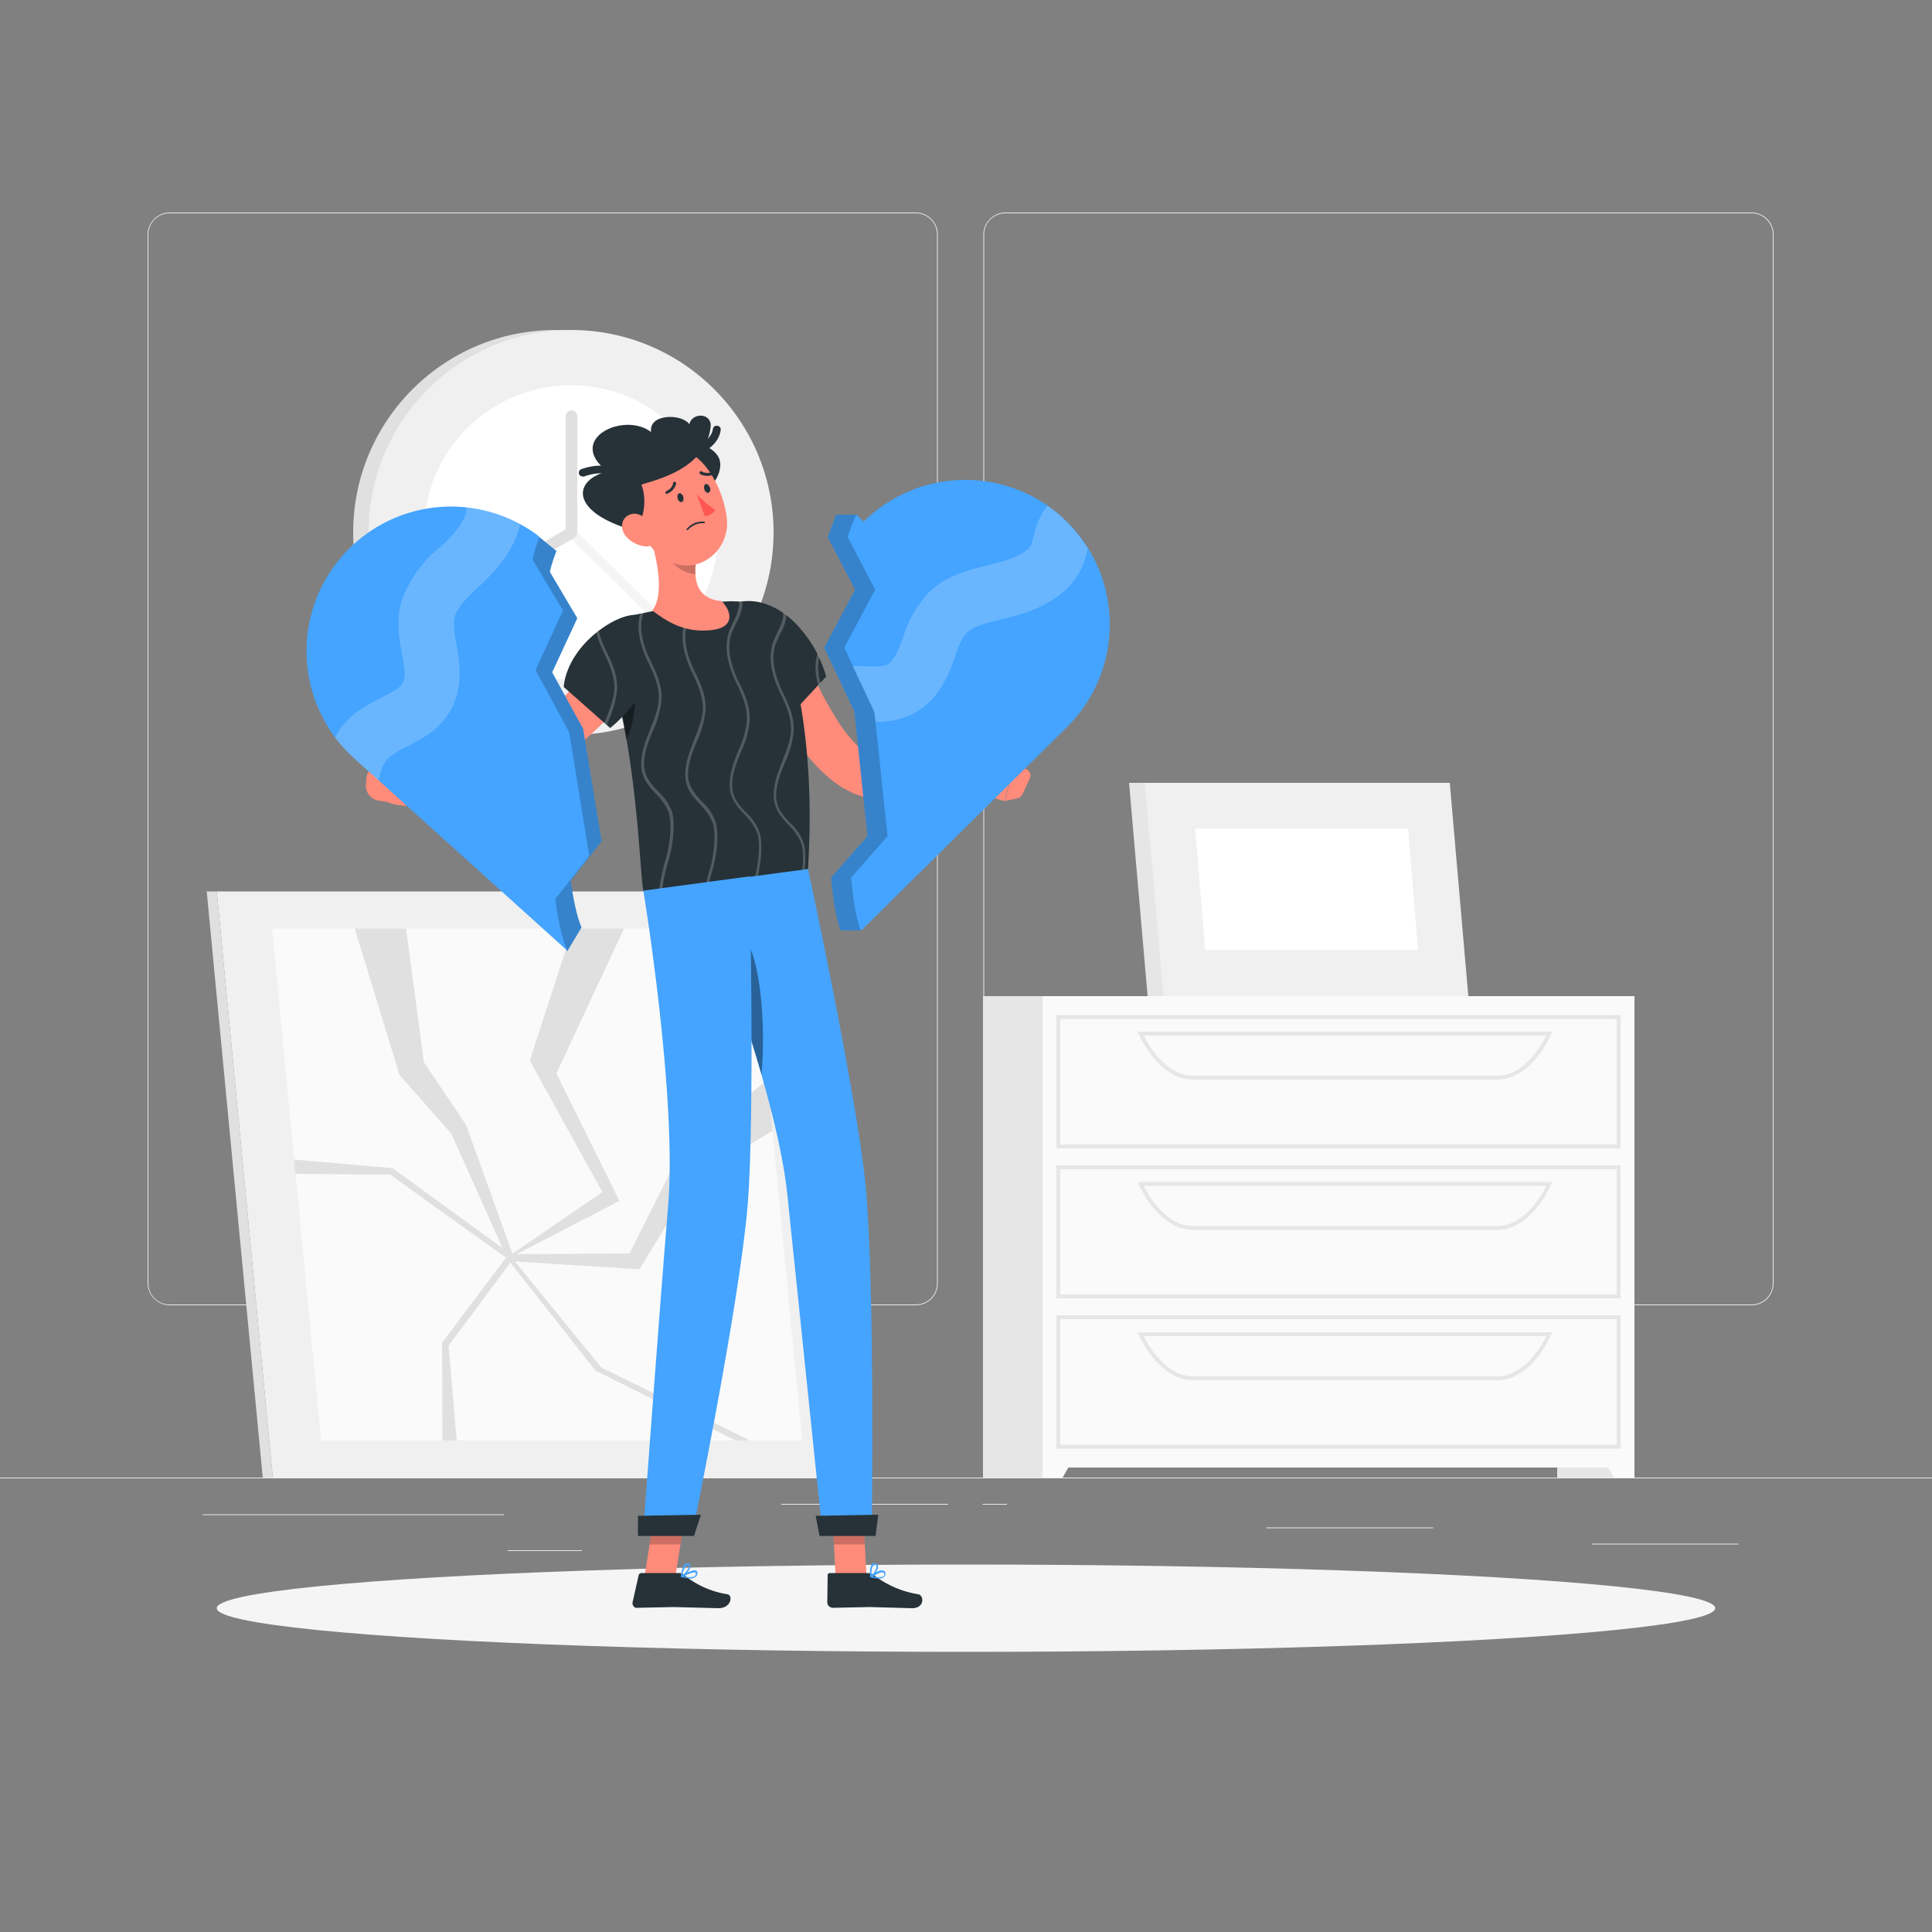 <svg xmlns="http://www.w3.org/2000/svg" xmlns:xlink="http://www.w3.org/1999/xlink" xml:space="preserve" id="Layer_1" x="0" y="0" version="1.1" viewBox="0 0 500 500"><rect x="0" y="0" width="500" height="500" fill="#808080" stroke="none"/><style>.st0{fill:#ebebeb}.st1{fill:#e0e0e0}.st2{fill:#f0f0f0}.st3{fill:#fff}.st4{fill:#f5f5f5}.st5{fill:#fafafa}.st6{fill:#e6e6e6}.st7{fill:#ff8b7b}.st8{fill:#263238}.st9{opacity:.2;enable-background:new}.st10{fill:#44a4ff}.st11,.st15{opacity:.4;enable-background:new}.st15{opacity:.2;fill:#fff}</style><g id="freepik--background-complete--inject-2"><path d="M0 382.4h500v.2H0zM52.5 391.9h77.9v.2H52.5zM412 399.5h37.9v.2H412zM131.4 401.2h19.2v.2h-19.2zM202.2 389.2h43.2v.2h-43.2zM254.3 389.2h6.3v.2h-6.3zM327.7 395.3h43.2v.2h-43.2zM237 337.8H43.9a5.8 5.8 0 0 1-5.7-5.7V60.7c0-3.1 2.6-5.7 5.7-5.7H237c3.2 0 5.7 2.6 5.7 5.7v271.4c0 3.1-2.5 5.7-5.7 5.7zM43.9 55.2c-3 0-5.5 2.4-5.5 5.5v271.4c0 3 2.4 5.5 5.5 5.5H237c3 0 5.5-2.4 5.5-5.5V60.7c0-3-2.4-5.5-5.5-5.5H43.9zM453.3 337.8H260.2a5.7 5.7 0 0 1-5.7-5.7V60.7c0-3.1 2.6-5.7 5.7-5.7h193.1c3.1 0 5.7 2.5 5.7 5.7v271.4c0 3.1-2.5 5.7-5.7 5.7zM260.2 55.2c-3 0-5.5 2.4-5.5 5.5v271.4c0 3 2.4 5.5 5.5 5.5h193.1c3 0 5.5-2.4 5.5-5.5V60.7c0-3-2.4-5.5-5.5-5.5H260.2z" class="st0"/><circle cx="143.8" cy="137.8" r="52.4" class="st1"/><circle cx="147.8" cy="137.8" r="52.4" class="st2"/><circle cx="147.8" cy="137.8" r="38.1" class="st3"/><path d="M170.6 161.5c-.3 0-.6-.1-.8-.3L147 138.7c-.4-.5-.4-1.2.1-1.7.4-.4 1.1-.4 1.6 0l22.8 22.5c.5.5.4 1.2 0 1.7l-.9.3z" class="st4"/><path d="M127.1 151.4c-.8 0-1.5-.7-1.5-1.5 0-.5.3-1 .8-1.3l20-11.6v-29.3c0-.8.7-1.5 1.5-1.5s1.5.7 1.5 1.5v30.2c0 .5-.3 1-.8 1.3l-20.7 12-.8.2z" class="st1"/><path d="M70.6 382.4h151.3l-14.5-151.7H56.1z" class="st2"/><path d="M70.6 382.4H68L53.5 230.7h2.6z" class="st1"/><path d="M83.1 372.8h124.5l-12.7-132.5H70.4z" class="st5"/><path d="m120.6 291.1-10.9-16.2-4.6-34.6H91.8l11.6 37.9 13.4 15.2 14.3 31.9-16.7 22.2.1 25.3h3.7l-2.1-24.5 16.9-22.8z" class="st1"/><path d="m165.5 328.5 14.5-23.8 20-12.1-1.3-13.3-22.6 18.9-13.2 26.2-30.7.2-30.6-22.3-25.5-2.2.3 3.7 24.6.2 31.2 22.4z" class="st1"/><path d="m155.9 308.5-18.8-34 11.1-34.2h13.3L144 277.8l16.3 33-28 14.5 23.3 28.6 38.5 18.9h-3.7l-36.3-18.1-23-29.2z" class="st1"/><path d="M375.9 257.8H297l-4.8-55.2h78.9z" class="st6"/><path d="M380 257.8h-78.9l-4.8-55.2h78.9z" class="st2"/><path d="m311.9 245.9-2.6-31.5h55.1l2.6 31.5z" class="st3"/><path d="M403 257.8h19.9v124.6H403z" class="st6"/><path d="M417.7 382.4h5.3v-9.6h-10.8z" class="st5"/><path d="M254.4 257.8h19.9v124.6h-19.9z" class="st6"/><path d="M269.8 257.8H423v122H269.8z" class="st5"/><path d="M419.4 297.2h-146v-34.5h146v34.5zm-145-1h144v-32.5h-144v32.5z" class="st6"/><path d="M387.5 279.4h-78.8c-5.3 0-10.4-4.3-14-11.7l-.3-.7h107.4l-.4.7c-3.5 7.5-8.6 11.7-13.9 11.7zM296 268c3.4 6.6 8 10.4 12.7 10.4h78.8c4.7 0 9.3-3.8 12.7-10.4H296z" class="st6"/><path d="M275 382.4h-5.2v-9.6h10.7z" class="st5"/><path d="M419.4 336h-146v-34.4h146V336zm-145-1h144v-32.4h-144V335z" class="st6"/><path d="M387.5 318.3h-78.8c-5.3 0-10.4-4.3-14-11.7l-.3-.7h107.4l-.4.7c-3.5 7.4-8.6 11.7-13.9 11.7zM296 306.9c3.4 6.6 8 10.4 12.7 10.4h78.8c4.7 0 9.3-3.8 12.7-10.4H296zM419.4 374.9h-146v-34.5h146v34.5zm-145-1h144v-32.5h-144v32.5z" class="st6"/><path d="M387.5 357.2h-78.8c-5.3 0-10.4-4.3-14-11.7l-.3-.7h107.4l-.4.7c-3.5 7.4-8.6 11.7-13.9 11.7zM296 345.8c3.4 6.6 8 10.4 12.7 10.4h78.8c4.7 0 9.3-3.8 12.7-10.4H296z" class="st6"/></g><g id="freepik--Shadow--inject-2"><ellipse id="freepik--path--inject-2" cx="250" cy="416.2" class="st4" rx="193.9" ry="11.3"/></g><g id="freepik--character-1--inject-2"><path d="M224.3 408.7h-8l-1-18.6h8z" class="st7"/><path d="M224.6 407.1h-9.8c-.3 0-.6.2-.6.5l-.1 7.1c0 .8.7 1.4 1.5 1.4l9.4-.2 11 .3c3.4 0 3.1-3.3 1.7-3.6a25.4 25.4 0 0 1-11.6-5 3 3 0 0 0-1.5-.5z" class="st8"/><path d="M223.3 390.1h-8l.5 9.6h8z" class="st9"/><path d="M209.1 224.8s12.6 58.4 14.9 81.9c2.5 25.7 1.6 90.5 1.6 90.5h-12.7l-9.1-87.7c-2.8-28.5-23.7-80.8-23.7-80.8l29-3.9z" class="st10"/><path d="M193.6 244c-2-4.2-5-2.3-7.5.5 3.3 9.2 7.5 21.4 11 33.6 1-12.8-.1-27-3.5-34.1z" class="st11"/><path d="M226.6 397.5h-14.5l-1-5.2 16.2-.3z" class="st8"/><path d="M227.5 408.5c-.7 0-1.5-.1-2.2-.3l-.2-.2.1-.2c.3-.2 2.5-1.8 3.5-1.3.2.1.4.3.4.5.1.3.1.7-.2 1-.3.4-.8.6-1.4.5zm-1.6-.5c1.4.3 2.5.2 2.8-.1.2-.2.2-.4.1-.7l-.2-.2c-.5-.3-1.8.4-2.7 1z" class="st10"/><path d="M225.4 408.2h-.1l-.1-.2c0-.1-.3-2.4.5-3.2.2-.2.5-.3.8-.2.3 0 .6.2.7.5.3.9-1 2.7-1.8 3.1zm1-3.2-.4.2c-.5.5-.5 1.8-.4 2.5.7-.6 1.4-2 1.2-2.5 0-.1 0-.2-.4-.2z" class="st10"/><path d="M166.7 408.7h8l2.9-18.6h-8z" class="st7"/><path d="M175.8 407.1H166c-.3 0-.6.2-.7.5l-1.6 7.1c-.1.6.3 1.3.9 1.4h.3l9.4-.2 11.6.3c3.4 0 3.8-3.3 2.4-3.6a23.8 23.8 0 0 1-11.3-5c-.3-.3-.7-.5-1.2-.5z" class="st8"/><path d="m205.4 162.8 1.6 4.2 1.8 4.2c1.2 2.8 2.6 5.6 3.9 8.3 1.4 2.6 2.9 5.2 4.5 7.7 1.5 2.3 3.3 4.4 5.2 6.3l.7.6.7.5 1.5.9 3.5 1.6a69.3 69.3 0 0 0 17.5 2.1l4.6-.1 4.6-.3 1.3 5.9a52.5 52.5 0 0 1-9.8 2.4c-3.4.6-6.8.9-10.2 1a42.8 42.8 0 0 1-16.2-2.9l-2.7-1.4-1.3-.9-1.2-.9c-2.9-2.3-5.4-5-7.6-8a81.3 81.3 0 0 1-10.3-17.8l-2-4.6-1.8-4.8 11.7-4z" class="st7"/><path d="M185 163.6c-.7 8.9 16.4 24.9 16.4 24.9l12.4-13.4a31.3 31.3 0 0 0-6.5-12.2c-8.7-10.5-21.6-9.3-22.3.7z" class="st8"/><path d="M254.6 198.8h7.4l-2 8.5s-3-.3-6.6-3.6l1.2-4.9zM266.5 201.5l-1.9 4.1c-.3.5-.7.9-1.3 1l-3.2.7 2-8.5 2.8.1c1 0 1.8.9 1.8 1.9l-.2.7z" class="st7"/><path d="M169.6 390.1h8l-1.5 9.6h-8z" class="st9"/><path d="M157 168.8c8.2 27.8 8.4 55.8 9.5 61.8l42.6-5.7c2.2-34.5-4.4-56-7.8-64.5a7.6 7.6 0 0 0-6.4-4.6l-2.1-.1-3.8-.1-2.2.1c-6.1.5-12.1 1.3-18.1 2.5l-3.4.7-3 .7h-.1a7.4 7.4 0 0 0-5.2 9.1v.1z" class="st8"/><path d="m164 176.4-3.6 6.1 1.7 8.9c3.4-6.8 1.9-15 1.9-15z" class="st11"/><path d="M194 226.8s1.4 61.5-.5 85c-2.1 25.7-14.4 85.4-14.4 85.4h-12.7s4.4-59.9 6.5-85c2.4-28.5-6.4-81.7-6.4-81.7l27.5-3.7z" class="st10"/><path d="M179.6 397.5h-14.5v-5.2l16.3-.3z" class="st8"/><path d="m178.5 408.5-2.1-.3c-.1 0-.2-.1-.1-.3l.1-.1c.3-.2 2.9-1.8 3.8-1.3.2.1.3.3.3.5 0 .4-.1.8-.4 1-.5.4-1.1.6-1.6.5zm-1.6-.5c1.4.3 2.4.2 2.9-.1.2-.2.3-.4.3-.7l-.1-.2c-.5-.3-2 .4-3.1 1z" class="st10"/><path d="M176.4 408.2h-.1l-.1-.2c0-.1.2-2.4 1.1-3.2.2-.2.5-.3.8-.2.3 0 .5.2.6.5.2.9-1.4 2.7-2.3 3.1zm1.6-3.2-.4.2c-.6.7-.9 1.6-1 2.5.8-.6 1.9-2 1.8-2.5-.1 0-.1-.2-.4-.2z" class="st10"/><path d="m167.7 173.3-2.7 3.6-2.8 3.4a94 94 0 0 1-16.2 15.5l-1.9 1.4-1 .6-.5.3-.2.2-.3.2a37.3 37.3 0 0 1-9.1 3.6c-2.9.9-5.7 1.5-8.6 2.2-5.7 1.2-11.4 2.1-17.2 2.8l-1.3-5.9 15.9-5.6c2.6-.9 5.2-1.9 7.7-3l3.6-1.6 2.9-1.6.1-.1.2-.1.4-.3.8-.6 1.5-1.2 2.9-2.6c1.9-1.8 3.8-3.8 5.6-5.8l5.4-6.2 2.6-3.2 2.5-3.1 9.7 7.1z" class="st7"/><path d="M170.2 166c-.2 13.2-12.3 22.4-12.3 22.4l-12-10.6s.1-6.8 7.5-13.3c8.2-7.1 16.9-7.8 16.8 1.5z" class="st8"/><path d="m108.7 201.8-6.9-4.3-1.3 10.2s6.7 2.4 8.3-1l-.1-4.9zM94.8 201.5l-.1 1.5a3.9 3.9 0 0 0 3.3 4.2l2.5.4 1.3-10.2-3.4.3a4.3 4.3 0 0 0-3.6 3.8z" class="st7"/><defs><path id="SVGID_1_" d="M213.9 175a31.3 31.3 0 0 0-6.5-12.2c-4.4-5.2-9.9-7.5-14.3-7.2h-.4l-3.8-.1-2.2.1c-6.1.5-12.1 1.3-18.1 2.5l-3.4.7-2.9.7h-.2a21 21 0 0 0-8.6 5.1c-7.4 6.6-7.5 13.3-7.5 13.3l12 10.6a44 44 0 0 0 3.2-2.9c4.3 21.5 4.6 40.2 5.4 45l42.6-5.7c1-14.2.4-28.5-1.9-42.5l6.6-7.4z"/></defs><clipPath id="SVGID_00000000180288472866168190000017328014980277541768_"><use xlink:href="#SVGID_1_" overflow="visible"/></clipPath><g clip-path="url(#SVGID_00000000180288472866168190000017328014980277541768_)" opacity=".2"><path d="M183.3 245.2a19 19 0 0 0-.6-3.3c-.8-3.3-1.8-7.4 1-16.9 1.2-4.2 1.6-9.3.8-11.9-.7-1.9-1.9-3.5-3.3-4.9-1.5-1.6-3-3.2-3.6-5.6-.8-3.2.4-6.8 1.5-9.7l.5-1.3c1-2.6 2.1-5.2 2.3-7.9.1-3.3-1.2-6.3-2.5-9.1l-.6-1.2c-1.4-3.2-3.1-7.9-1.5-12.6l1.1-2.5c.6-1.1 1.1-2.3 1.4-3.6.3-1.7-.2-3.5-1.5-4.7a3.4 3.4 0 0 0-3.3-1l-.2-.9c1.5-.3 3.1.2 4.1 1.2a6.1 6.1 0 0 1 1.7 5.6c-.3 1.3-.8 2.6-1.5 3.8l-1.1 2.4c-1.2 3.3-.7 7.1 1.4 11.9l.6 1.2c1.4 2.9 2.8 6 2.6 9.6-.3 2.8-1.1 5.6-2.3 8.2l-.5 1.2c-1.1 2.7-2.2 6.2-1.5 9.1.6 2.1 1.9 3.6 3.4 5.2 1.6 1.4 2.8 3.2 3.5 5.2.8 2.7.5 8-.8 12.4-2.7 9.3-1.8 13.3-1 16.4.3 1.1.5 2.3.6 3.5l-.7.2zM171.9 242.5a19 19 0 0 0-.6-3.3c-.8-3.3-1.8-7.4 1-16.9 1.2-4.2 1.6-9.3.8-11.9-.7-1.9-1.9-3.5-3.3-4.9-1.5-1.6-3-3.2-3.6-5.6-.8-3.2.4-6.9 1.5-9.7l.5-1.3c1.1-2.6 2.1-5.2 2.3-7.9.1-3.3-1.2-6.3-2.5-9.1l-.6-1.2c-1.4-3.2-3.1-7.9-1.5-12.6l1.1-2.5c.6-1.1 1.1-2.3 1.4-3.6.3-1.7-.2-3.5-1.5-4.7a3.4 3.4 0 0 0-3.3-1l-.2-.9c1.5-.3 3.1.2 4.1 1.2a6.1 6.1 0 0 1 1.7 5.6c-.3 1.3-.8 2.6-1.5 3.8l-1.1 2.4c-1.2 3.3-.7 7.1 1.4 11.9l.6 1.2c1.4 3 2.8 6 2.6 9.6-.3 2.8-1.1 5.6-2.3 8.2l-.5 1.2c-1.1 2.7-2.2 6.2-1.5 9.1.5 2.1 1.9 3.6 3.4 5.2 1.6 1.4 2.8 3.2 3.6 5.2.8 2.7.5 8-.8 12.4-2.8 9.3-1.8 13.3-1 16.4.3 1.1.5 2.3.6 3.5l-.8.2zM160.4 239.9a19 19 0 0 0-.6-3.3c-.8-3.3-1.8-7.4 1-16.9 1.2-4.2 1.6-9.3.8-11.9-.7-1.9-1.9-3.5-3.3-4.9-1.5-1.6-3-3.2-3.6-5.6-.8-3.2.4-6.9 1.5-9.7l.5-1.3c1.1-2.6 2.1-5.2 2.3-7.9.1-3.3-1.2-6.3-2.5-9.1l-.6-1.2c-1.4-3.2-3.1-7.9-1.5-12.6l1.1-2.5c.6-1.1 1.1-2.3 1.4-3.6.3-1.7-.2-3.5-1.5-4.7a3.4 3.4 0 0 0-3.3-1l-.2-.9c1.5-.3 3.1.2 4.1 1.2a6.1 6.1 0 0 1 1.7 5.6c-.3 1.3-.8 2.6-1.5 3.8l-1.1 2.4c-1.2 3.3-.7 7.1 1.4 11.9l.6 1.2c1.4 2.9 2.8 6 2.6 9.6-.3 2.8-1.1 5.6-2.3 8.2l-.5 1.3c-1.1 2.7-2.2 6.2-1.5 9.1.5 2.1 1.9 3.6 3.4 5.2 1.6 1.4 2.8 3.2 3.6 5.2.8 2.7.5 8-.8 12.4-2.8 9.3-1.8 13.3-1 16.4.3 1.1.5 2.3.6 3.5l-.8.1zM194.8 247.8a19 19 0 0 0-.6-3.3c-.8-3.3-1.8-7.3 1-16.9 1.2-4.2 1.6-9.3.8-11.9-.7-1.9-1.9-3.5-3.3-4.9-1.5-1.6-3-3.2-3.6-5.6-.8-3.2.4-6.8 1.5-9.7l.5-1.3c1.2-2.5 2-5.2 2.2-7.9.1-3.3-1.2-6.3-2.5-9.1l-.6-1.2c-1.4-3.2-3.1-7.9-1.5-12.6l1.1-2.5c.6-1.1 1.1-2.3 1.4-3.6.3-1.7-.2-3.5-1.5-4.7a3.4 3.4 0 0 0-3.3-1l-.2-.9c1.5-.3 3.1.2 4.1 1.2a6.1 6.1 0 0 1 1.7 5.6c-.3 1.3-.8 2.6-1.5 3.8l-1.1 2.4c-1.2 3.3-.7 7.1 1.4 12l.6 1.2c1.4 2.9 2.8 6 2.6 9.6a24 24 0 0 1-2.3 8.2l-.5 1.3c-1.1 2.7-2.2 6.1-1.5 9.1.5 2.1 1.9 3.6 3.4 5.2 1.6 1.4 2.8 3.2 3.5 5.2.8 2.7.5 8-.8 12.4-2.8 9.3-1.8 13.3-1 16.4.3 1.1.5 2.3.6 3.5h-.6zM206.2 250.5a19 19 0 0 0-.6-3.3c-.8-3.3-1.8-7.3 1-16.9 1.2-4.2 1.6-9.3.8-11.9-.7-1.9-1.9-3.5-3.3-4.9-1.5-1.6-3-3.2-3.6-5.6-.8-3.2.4-6.9 1.5-9.7l.5-1.3c1-2.6 2.1-5.2 2.2-7.9.1-3.3-1.2-6.3-2.5-9.1l-.6-1.2c-1.4-3.2-3.1-7.9-1.5-12.6l1.1-2.5c.6-1.1 1.1-2.3 1.4-3.6.3-1.7-.2-3.5-1.5-4.7a3.4 3.4 0 0 0-3.3-1l-.2-.9c1.5-.3 3.1.2 4.1 1.3a6 6 0 0 1 1.7 5.6c-.3 1.3-.8 2.6-1.5 3.8l-1.1 2.4c-1.2 3.3-.7 7.1 1.4 11.9l.6 1.2c1.4 3 2.8 6 2.6 9.6a24 24 0 0 1-2.3 8.2l-.5 1.3c-1.1 2.7-2.2 6.2-1.5 9.1.5 2.1 1.9 3.6 3.4 5.2 1.6 1.4 2.8 3.2 3.5 5.2.8 2.7.5 8-.8 12.4-2.8 9.3-1.8 13.3-1 16.4.3 1.1.5 2.3.6 3.5h-.6zM217.7 253.1a19 19 0 0 0-.6-3.3c-.8-3.3-1.8-7.4 1-16.9 1.2-4.2 1.6-9.3.8-11.9-.7-1.9-1.9-3.5-3.3-4.9-1.5-1.6-3-3.2-3.6-5.6-.8-3.2.4-6.9 1.5-9.7l.5-1.3c1.1-2.6 2.1-5.2 2.3-7.9.1-3.3-1.2-6.3-2.5-9.1l-.6-1.2c-1.4-3.2-3.1-7.9-1.5-12.6l1.1-2.5c.6-1.1 1.1-2.3 1.4-3.6.3-1.7-.2-3.5-1.5-4.7a3.4 3.4 0 0 0-3.3-1l-.2-.9c1.5-.3 3.1.1 4.1 1.2a6 6 0 0 1 1.7 5.6c-.3 1.3-.8 2.6-1.5 3.8l-1.1 2.4c-1.2 3.3-.7 7.1 1.4 11.9l.6 1.2c1.4 3 2.8 6 2.6 9.6a24 24 0 0 1-2.3 8.2l-.5 1.3c-1.1 2.7-2.2 6.2-1.5 9.1.5 2.1 1.9 3.6 3.4 5.2 1.6 1.4 2.8 3.2 3.5 5.2.8 2.7.5 8-.8 12.4-2.8 9.3-1.8 13.3-1 16.4.3 1.1.5 2.3.6 3.5l-.7.1z" class="st3"/></g><path d="M167.8 137.4c1.9 5.7 4.5 16.2 1 20.6 3.6 2.7 8.2 5.8 15.1 5.1s5.1-5.3 2.9-7.5c-6.7-.7-7.2-5.5-6.7-10.2l-12.3-8z" class="st7"/><path d="m172.8 140.6 7.3 4.7c-.1 1.1-.2 2.2-.1 3.3-2.5 0-6.3-2.3-6.9-4.8-.3-1.1-.4-2.1-.3-3.2z" class="st9"/><path d="M177.1 123.1c-1.6-7.6 5.2-10 8.6-5.2s-6.4 15.7-8.6 5.2z" class="st8"/><path d="M163.4 131.1c3.1 7.3 4.6 11.8 9.8 14.2 7.8 3.7 15.8-3 14.9-11.1-.8-7.3-5.8-18-14.2-18.4a11 11 0 0 0-10.5 15.3z" class="st7"/><path d="M163.7 137.2c2.4-.8 4.1-7.1 2.3-11.8 4.2-1.3 16.6-4.2 17.9-14.8.5-3.8-4.8-4-5.5-.8-1.9-2.8-10.6-2.8-9.9 2-7.1-5.4-22.2 1.9-11.3 10.2-8.9 2.2-9.9 10.4 6.5 15.2z" class="st8"/><path d="M150.8 123.3c-.6 0-1-.4-1-1 0-.4.3-.8.7-.9 5.7-2 9.2 0 9.3.1.4.3.5 1 .2 1.4a1 1 0 0 1-1.2.3c-.1-.1-2.9-1.6-7.6.1-.1 0-.3.1-.4 0zM177.7 118.3c-.6 0-1-.4-1.1-.9s.4-1 .9-1.1c.1 0 6.4-1.2 7-5.3.1-.6.6-.9 1.2-.8.6.1.9.6.8 1.2-.9 5.6-8.4 7-8.7 7l-.1-.1z" class="st8"/><path d="M161.9 138.7a7.8 7.8 0 0 0 5.1 2.7c2.6.2 3.5-2.2 2.3-4.5-1-2-3.6-4.6-6.1-3.8s-2.8 3.7-1.3 5.6z" class="st7"/><path d="M175.4 129.1c.2.6.7 1 1.1.8s.5-.8.3-1.4-.7-1-1.1-.8-.5.8-.3 1.4zM182.3 126.7c.2.6.7 1 1.1.8s.6-.8.3-1.4-.7-1-1.1-.8-.5.8-.3 1.4z" class="st8"/><path fill="#ff5652" d="M180.3 127.8c1.4 1.6 3 3 4.8 4.2-.6.9-1.6 1.5-2.7 1.6l-2.1-5.8z"/><path d="M178.3 136.3c1.1-1 2.5-1.4 4-1.3l.2.2-.2.2c-1.6-.1-3.2.5-4.3 1.8h-.3v-.3l.6-.6zM174.5 124.7h.2c.2.1.3.3.3.5a3.9 3.9 0 0 1-2.4 2.6c-.2 0-.4-.1-.4-.3l.2-.4c.9-.3 1.6-1.1 1.8-2 0-.3.1-.4.3-.4zM181.2 122c.1-.1.2-.1.4 0 .8.5 1.9.5 2.7.1.2-.1.4 0 .5.2.1.2 0 .4-.1.5a4 4 0 0 1-3.5-.1c-.2-.1-.2-.3-.1-.5l.1-.2z" class="st8"/><path d="M150.5 240c-1.8-4-2.8-12.1-2.8-12.1l8-10.2-4.8-29.1-8-14.6 6.5-14-7.1-12c.4-1.8 1-3.6 1.7-5.4l-4.4-3.6-7 9.3 7 82.1 7.2 15.8 3.7-6.2z" class="st10"/><path d="M150.5 240c-1.8-4-2.8-12.1-2.8-12.1l8-10.2-4.8-29.1-8-14.6 6.5-14-7.1-12c.4-1.8 1-3.6 1.7-5.4l-4.4-3.6-7 9.3 7 82.1 7.2 15.8 3.7-6.2z" class="st9"/><path d="m143.7 232.7 8.8-11.2-5.2-32-8.7-16.1 7.1-15.4-7.9-13.2c.5-2 1.1-4 1.8-5.9a37.4 37.4 0 0 0-48.1 57.2l55.3 49.9c-2-4.4-3.1-13.3-3.1-13.3z" class="st10"/><path d="M134.6 135.6c-1.5 7.3-7.2 12.8-9.3 14.9l-1.5 1.4c-2.7 2.6-5.4 5.2-6.1 7.6-.5 1.8-.1 4.4.4 7.1l.3 1.7c.8 4.6 1.3 11.4-2.8 17.1-2.8 4-6.8 6-10.4 7.9a16.7 16.7 0 0 0-5.3 3.5c-1 1.6-1.6 3.4-1.9 5.2l-6.6-6a45 45 0 0 1-4.7-5.1c.6-1.1 1.2-2.2 2-3.1 2.8-3.6 6.6-5.5 9.9-7.2 2.2-1.1 4.5-2.3 5.4-3.5s.9-3.1.3-6.4l-.3-1.6c-.7-3.8-1.5-8.6-.1-13.5a31.5 31.5 0 0 1 10-14l1.4-1.3c5-4.9 5.5-7.6 5.4-8.7l-.1-.4c5 .4 9.7 1.9 14 4.4z" class="st15"/><path d="M221.5 133.2h-5.1l-2.2 5.8 7.1 13.6-8 15 7.8 16.5 3.4 32.3-9.4 10.7s.6 8.9 2.4 13.5l.2.2h5.1l14.8-28.8 5.3-56.5-21.4-22.3z" class="st10"/><path d="M221.5 133.2h-5.1l-2.2 5.8 7.1 13.6-8 15 7.8 16.5 3.4 32.3-9.4 10.7s.6 8.9 2.4 13.5l.2.2h5.1l14.8-28.8 5.3-56.5-21.4-22.3z" class="st9"/><path d="M276.1 188.2a37.4 37.4 0 0 0-52.6-53.2l-1.9-1.8c-.9 1.9-1.6 3.8-2.2 5.8l7.1 13.6-8 15 7.8 16.5 3.4 32.3-9.4 10.7s.6 8.9 2.4 13.5l.2.2 53.2-52.6z" class="st10"/><path d="M276.3 135.3a36.7 36.7 0 0 0-5.2-4.4l-.7.9a19.6 19.6 0 0 0-2.9 7l-.6 2.1c-.5 1.1-2.3 3.1-9 4.8l-1.9.5c-5.2 1.3-11.1 2.7-15.6 7.1a29 29 0 0 0-6.7 11.8l-.6 1.5c-1.2 3.1-2.3 4.8-3.5 5.4s-3.9.5-6.4.4l-2.6-.1 5.7 12.1.3 2.4c3.1.1 6.1-.5 8.9-1.7 6.5-2.9 9.4-9 11-13.4l.6-1.6c.9-2.6 1.8-5.1 3.2-6.4 1.8-1.7 5.5-2.6 9.1-3.5l2-.5c3.6-.9 14.5-3.7 18.6-12.9.6-1.4 1.1-2.8 1.4-4.3l.1-.5a34.3 34.3 0 0 0-5.2-6.7z" class="st15"/></g></svg>